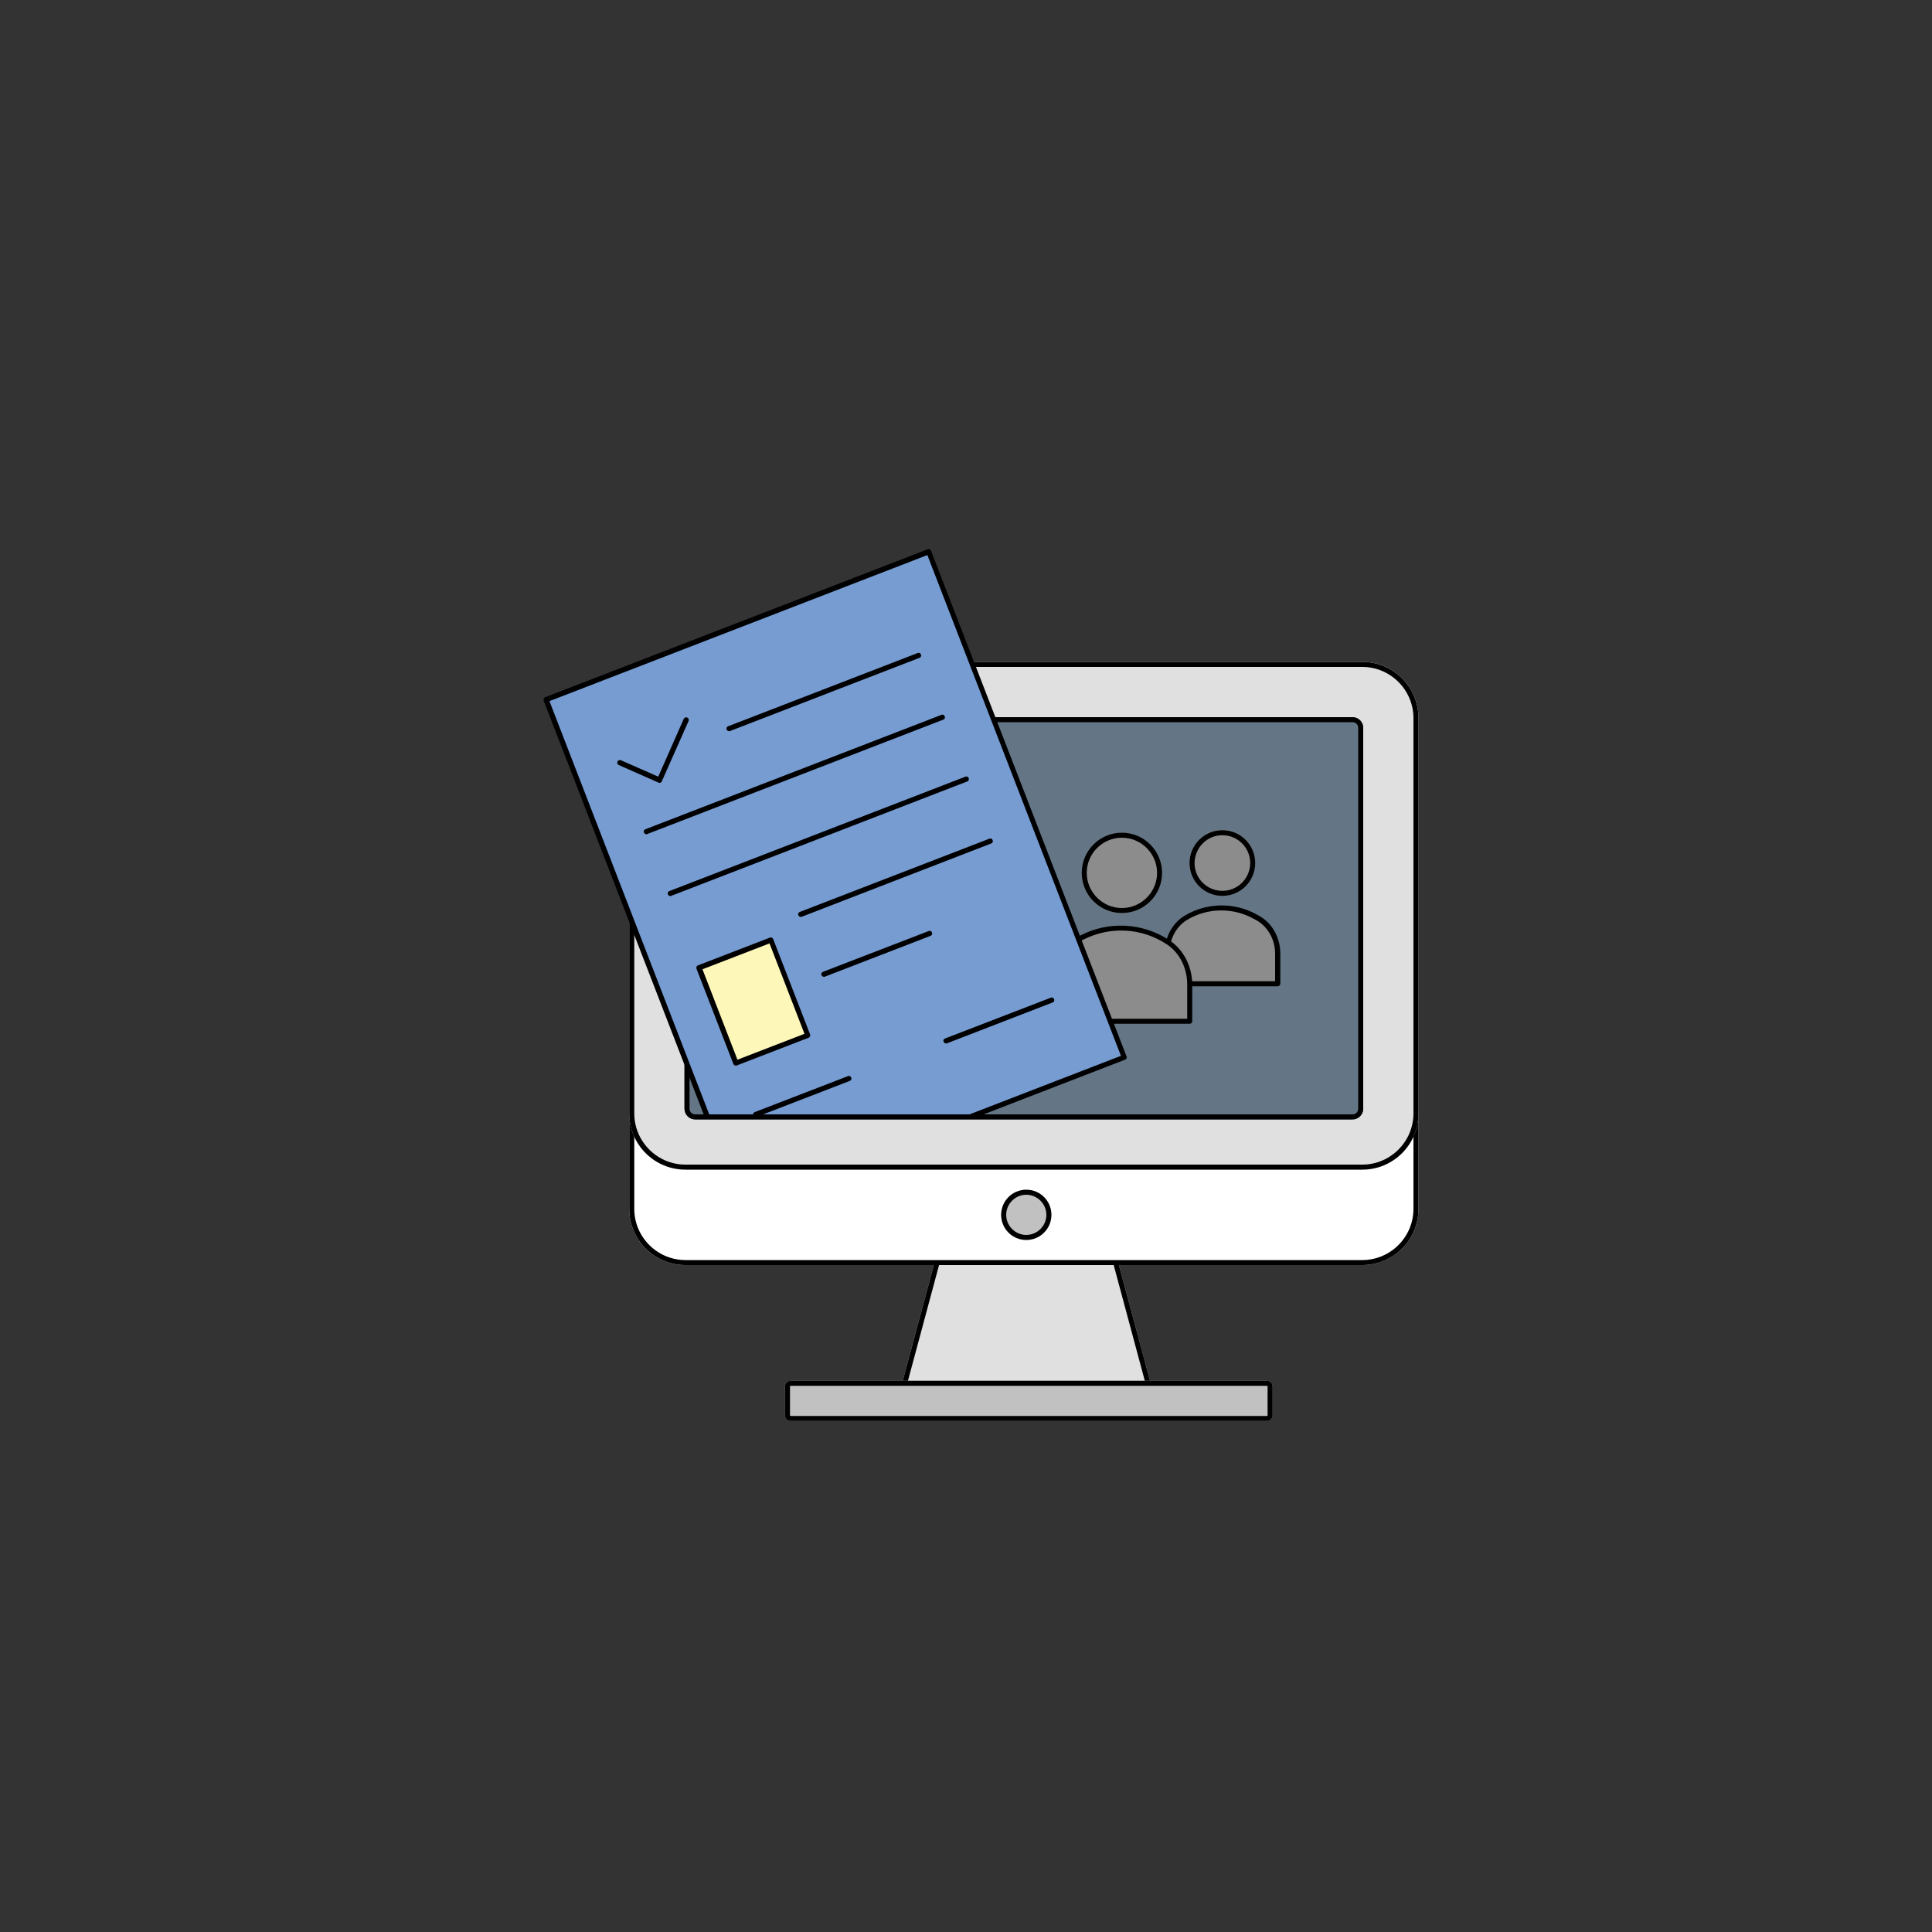 <?xml version="1.0" encoding="utf-8"?>
<!-- Generator: Adobe Illustrator 21.1.0, SVG Export Plug-In . SVG Version: 6.00 Build 0)  -->
<svg version="1.1" id="Layer_1" xmlns="http://www.w3.org/2000/svg" xmlns:xlink="http://www.w3.org/1999/xlink" x="0px" y="0px"
	 viewBox="0 0 1000 1000" style="enable-background:new 0 0 1000 1000;" xml:space="preserve">
<rect x="0" y="0" width="1000" height="1000" fill="#333333" stroke="none"/>
<style type="text/css">
	.st0{display:none;}
	.st1{display:inline;}
	.st2{fill:#769CD2;}
	.st3{fill:#FFFFFF;}
	.st4{fill:#FDF7BA;}
	.st5{fill:#E0E0E0;}
	.st6{fill:#C1C1C1;}
	.st7{fill:#B6D7F2;}
	.st8{fill:none;stroke:#000000;stroke-miterlimit:10;}
	.st9{opacity:0.45;}
	.st10{clip-path:url(#SVGID_2_);}
	.st11{fill:#B7C9E8;}
</style>
<g class="st0">
	<g class="st1">
		<path class="st2" d="M608.7,568.6H379.8c-16.3,0-29.6-13.2-29.6-29.6V377.6c0-16.3,13.2-29.6,29.6-29.6h192.8
			c36.3,0,65.7,29.4,65.7,65.7v125.4C638.3,555.4,625.1,568.6,608.7,568.6z"/>
		<path d="M608.7,570.7H379.8c-17.5,0-31.7-14.2-31.7-31.7V377.6c0-17.5,14.2-31.7,31.7-31.7h192.8c37.4,0,67.8,30.4,67.8,67.8
			v125.4C640.4,556.5,626.2,570.7,608.7,570.7z M379.8,350.1c-15.2,0-27.5,12.3-27.5,27.5v161.5c0,15.2,12.3,27.5,27.5,27.5h228.9
			c15.2,0,27.5-12.3,27.5-27.5V413.7c0-35.1-28.5-63.6-63.6-63.6H379.8z"/>
	</g>
	<g class="st1">
		<path class="st2" d="M653.6,416.1V489c0,3.9,1.6,7.6,4.5,10.2l59.5,54.9c6,5.5,15.7,1.3,15.7-6.9V367c0-7.8-8.9-12.2-15.1-7.4
			L659,405.1C655.6,407.7,653.6,411.8,653.6,416.1z"/>
		<path d="M723.9,558.7c-2.8,0-5.5-1-7.7-3.1l-59.5-54.9c-3.3-3-5.2-7.3-5.2-11.8v-72.8c0-4.9,2.3-9.7,6.3-12.7l59.2-45.5
			c3.5-2.7,8.1-3.1,12-1.2s6.4,5.9,6.4,10.3v180.3c0,4.6-2.6,8.6-6.9,10.5C727,558.4,725.4,558.7,723.9,558.7z M723.9,359.7
			c-1.6,0-3.1,0.5-4.4,1.5l-59.2,45.5c-2.9,2.2-4.6,5.7-4.6,9.4V489c0,3.3,1.4,6.5,3.8,8.7l59.5,54.9c2.6,2.4,5.7,2.2,7.9,1.3
			c2.1-0.9,4.4-3.2,4.4-6.7V367c0-2.8-1.5-5.3-4.1-6.5C726.1,359.9,725,359.7,723.9,359.7z"/>
	</g>
	<g class="st1">
		<circle class="st3" cx="349.4" cy="569.3" r="82.8"/>
		<path d="M349.4,654.1c-46.8,0-84.8-38.1-84.8-84.8c0-46.8,38.1-84.8,84.8-84.8s84.8,38.1,84.8,84.8
			C434.3,616.1,396.2,654.1,349.4,654.1z M349.4,488.6c-44.5,0-80.7,36.2-80.7,80.7s36.2,80.7,80.7,80.7s80.7-36.2,80.7-80.7
			C430.1,524.8,393.9,488.6,349.4,488.6z"/>
	</g>
	<g class="st1">
		<path class="st4" d="M391.1,560.9h-33.3v-33.3c0-2.3-1.9-4.2-4.2-4.2h-8.2c-2.3,0-4.2,1.9-4.2,4.2v33.3h-33.3
			c-2.3,0-4.2,1.9-4.2,4.2v8.2c0,2.3,1.9,4.2,4.2,4.2h33.3V611c0,2.3,1.9,4.2,4.2,4.2h8.2c2.3,0,4.2-1.9,4.2-4.2v-33.3h33.3
			c2.3,0,4.2-1.9,4.2-4.2v-8.2C395.4,562.8,393.5,560.9,391.1,560.9z"/>
		<path d="M353.6,617.3h-8.2c-3.5,0-6.3-2.8-6.3-6.3v-31.3h-31.3c-3.5,0-6.3-2.8-6.3-6.3v-8.2c0-3.5,2.8-6.3,6.3-6.3H339v-31.3
			c0-3.5,2.8-6.3,6.3-6.3h8.2c3.5,0,6.3,2.8,6.3,6.3v31.3h31.3c3.5,0,6.3,2.8,6.3,6.3v8.2c0,3.5-2.8,6.3-6.3,6.3h-31.3V611
			C359.9,614.5,357,617.3,353.6,617.3z M307.7,563c-1.2,0-2.1,1-2.1,2.1v8.2c0,1.2,1,2.1,2.1,2.1H341c1.2,0,2.1,0.9,2.1,2.1V611
			c0,1.2,1,2.1,2.1,2.1h8.2c1.2,0,2.1-1,2.1-2.1v-33.3c0-1.2,0.9-2.1,2.1-2.1h33.3c1.2,0,2.1-1,2.1-2.1v-8.2c0-1.2-1-2.1-2.1-2.1
			h-33.3c-1.2,0-2.1-0.9-2.1-2.1v-33.3c0-1.2-1-2.1-2.1-2.1h-8.2c-1.2,0-2.1,1-2.1,2.1v33.3c0,1.2-0.9,2.1-2.1,2.1h-33.3V563z"/>
	</g>
</g>
<g>
	<g>
		<polygon class="st5" points="596.3,718.6 466.2,718.6 484.4,650.9 578.1,650.9 		"/>
		<path d="M576.1,653.5l16.8,62.5H469.6l16.8-62.5H576.1 M578.1,650.9h-93.7l-18.2,67.7h130.1L578.1,650.9L578.1,650.9z"/>
	</g>
	<g>
		<path class="st6" d="M655.8,735.5H409.2c-1.6,0-2.9-1.3-2.9-2.9v-15c0-1.6,1.3-2.9,2.9-2.9h246.6c1.6,0,2.9,1.3,2.9,2.9v15
			C658.7,734.2,657.4,735.5,655.8,735.5z"/>
		<path d="M655.8,717.3c0.2,0,0.3,0.1,0.3,0.3v15c0,0.2-0.1,0.3-0.3,0.3H409.2c-0.2,0-0.3-0.1-0.3-0.3v-15c0-0.2,0.1-0.3,0.3-0.3
			H655.8 M655.8,714.7H409.2c-1.6,0-2.9,1.3-2.9,2.9v15c0,1.6,1.3,2.9,2.9,2.9h246.6c1.6,0,2.9-1.3,2.9-2.9v-15
			C658.7,716,657.4,714.7,655.8,714.7L655.8,714.7z"/>
	</g>
	<g>
		<path class="st3" d="M705.1,654.8H354.8c-16.1,0-29.1-13-29.1-29.1v-254c0-16.1,13-29.1,29.1-29.1h350.3c16.1,0,29.1,13,29.1,29.1
			v254C734.2,641.8,721.2,654.8,705.1,654.8z"/>
		<path d="M705.1,345.2c14.6,0,26.5,11.9,26.5,26.5v254c0,14.6-11.9,26.5-26.5,26.5H354.8c-14.6,0-26.5-11.9-26.5-26.5v-254
			c0-14.6,11.9-26.5,26.5-26.5H705.1 M705.1,342.6H354.8c-16.1,0-29.1,13-29.1,29.1v254c0,16.1,13,29.1,29.1,29.1h350.3
			c16.1,0,29.1-13,29.1-29.1v-254C734.2,355.6,721.2,342.6,705.1,342.6L705.1,342.6z"/>
	</g>
	<g>
		<path class="st5" d="M705.1,605.4H354.8c-16.1,0-29.1-13-29.1-29.1V371.7c0-16.1,13-29.1,29.1-29.1h350.3
			c16.1,0,29.1,13,29.1,29.1v204.6C734.2,592.4,721.2,605.4,705.1,605.4z"/>
		<path d="M705.1,345.2c14.6,0,26.5,11.9,26.5,26.5v204.6c0,14.6-11.9,26.5-26.5,26.5H354.8c-14.6,0-26.5-11.9-26.5-26.5V371.7
			c0-14.6,11.9-26.5,26.5-26.5H705.1 M705.1,342.6H354.8c-16.1,0-29.1,13-29.1,29.1v204.6c0,16.1,13,29.1,29.1,29.1h350.3
			c16.1,0,29.1-13,29.1-29.1V371.7C734.2,355.6,721.2,342.6,705.1,342.6L705.1,342.6z"/>
	</g>
	<g>
		<path class="st7" d="M700.1,579.4H359.8c-3,0-5.5-2.5-5.5-5.5V376.7c0-3,2.5-5.5,5.5-5.5h340.3c3,0,5.5,2.5,5.5,5.5v197.2
			C705.6,576.9,703.1,579.4,700.1,579.4z"/>
		<path d="M700.1,373.8c1.6,0,2.9,1.3,2.9,2.9v197.2c0,1.6-1.3,2.9-2.9,2.9H359.8c-1.6,0-2.9-1.3-2.9-2.9V376.7
			c0-1.6,1.3-2.9,2.9-2.9H700.1 M700.1,371.2H359.8c-3,0-5.5,2.5-5.5,5.5v197.2c0,3,2.5,5.5,5.5,5.5h340.3c3,0,5.5-2.5,5.5-5.5
			V376.7C705.6,373.7,703.1,371.2,700.1,371.2L700.1,371.2z"/>
	</g>
	<g>
		<circle class="st6" cx="531.2" cy="628.8" r="13"/>
		<path d="M531.2,618.4c5.7,0,10.4,4.7,10.4,10.4s-4.7,10.4-10.4,10.4s-10.4-4.7-10.4-10.4S525.5,618.4,531.2,618.4 M531.2,615.8
			c-7.2,0-13,5.8-13,13s5.8,13,13,13c7.2,0,13-5.8,13-13S538.4,615.8,531.2,615.8L531.2,615.8z"/>
	</g>
	<path class="st8" d="M496.1,528.6"/>
	<g>
		<g>
			<path class="st3" d="M554.6,509.2h-57.2v-15.9c0-7.7,3.8-14.7,9.8-18.3h0c10.9-6.5,24.7-6.7,35.8-0.6l1.3,0.7
				c6.3,3.5,10.3,10.7,10.3,18.6V509.2z"/>
			<path d="M554.6,510.5h-57.2c-0.7,0-1.3-0.6-1.3-1.3v-15.9c0-8.1,4-15.6,10.5-19.4c11.3-6.8,25.6-7,37.1-0.6l1.3,0.7
				c6.8,3.8,11,11.3,11,19.7v15.4C555.9,509.9,555.4,510.5,554.6,510.5z M498.7,507.9h54.6v-14.1c0-7.5-3.7-14.1-9.7-17.5l-1.3-0.7
				c-10.8-6-24-5.8-34.5,0.5c-5.7,3.4-9.2,10-9.2,17.2V507.9z"/>
		</g>
		<g>
			<circle class="st3" cx="526" cy="446.6" r="17"/>
			<path d="M526,432.3c7.9,0,14.4,6.4,14.4,14.4c0,7.9-6.4,14.4-14.4,14.4s-14.4-6.4-14.4-14.4C511.7,438.7,518.1,432.3,526,432.3
				 M526,429.7c-9.4,0-17,7.6-17,17c0,9.4,7.6,17,17,17s17-7.6,17-17C543,437.3,535.4,429.7,526,429.7L526,429.7z"/>
		</g>
	</g>
	<g>
		<g>
			<path class="st3" d="M661.3,509.2h-57.2v-15.9c0-7.7,3.8-14.7,9.8-18.3h0c10.9-6.5,24.7-6.7,35.8-0.6l1.3,0.7
				c6.3,3.5,10.3,10.7,10.3,18.6V509.2z"/>
			<path d="M661.3,510.5h-57.2c-0.7,0-1.3-0.6-1.3-1.3v-15.9c0-8.1,4-15.6,10.5-19.4c11.3-6.8,25.6-7,37.1-0.6l1.3,0.7
				c6.8,3.8,11,11.3,11,19.7v15.4C662.6,509.9,662.1,510.5,661.3,510.5z M605.4,507.9H660v-14.1c0-7.5-3.7-14.1-9.7-17.5l-1.3-0.7
				c-10.8-6-24-5.8-34.5,0.5c-5.7,3.4-9.2,10-9.2,17.2V507.9z"/>
		</g>
		<g>
			<circle class="st3" cx="632.7" cy="446.6" r="17"/>
			<path d="M632.7,432.3c7.9,0,14.4,6.4,14.4,14.4c0,7.9-6.4,14.4-14.4,14.4s-14.4-6.4-14.4-14.4
				C618.4,438.7,624.8,432.3,632.7,432.3 M632.7,429.7c-9.4,0-17,7.6-17,17c0,9.4,7.6,17,17,17s17-7.6,17-17
				C649.7,437.3,642.1,429.7,632.7,429.7L632.7,429.7z"/>
		</g>
	</g>
	<g>
		<g>
			<path class="st3" d="M615.8,528.6h-70.3v-19.5c0-9.4,4.6-18,12.1-22.5l0,0c13.3-8,30.3-8.3,44-0.7l1.5,0.9
				c7.8,4.3,12.7,13.2,12.7,22.8V528.6z"/>
			<path d="M615.8,529.9h-70.3c-0.7,0-1.3-0.6-1.3-1.3v-19.5c0-9.9,4.9-18.9,12.7-23.6c13.8-8.3,31.2-8.5,45.3-0.7l1.5,0.9
				c8.2,4.6,13.4,13.8,13.4,24v19C617.1,529.3,616.5,529.9,615.8,529.9z M546.8,527.3h67.7v-17.7c0-9.3-4.6-17.6-12-21.7l-1.5-0.9
				c-13.3-7.4-29.6-7.1-42.7,0.7c-7.1,4.2-11.4,12.4-11.4,21.4V527.3z"/>
		</g>
		<g>
			<circle class="st3" cx="580.7" cy="451.9" r="20.8"/>
			<path d="M580.7,433.6c10,0,18.2,8.2,18.2,18.2c0,10-8.2,18.2-18.2,18.2s-18.2-8.2-18.2-18.2C562.5,441.8,570.6,433.6,580.7,433.6
				 M580.7,431c-11.5,0-20.8,9.3-20.8,20.8c0,11.5,9.3,20.8,20.8,20.8c11.5,0,20.8-9.3,20.8-20.8C601.5,440.4,592.2,431,580.7,431
				L580.7,431z"/>
		</g>
	</g>
	<g class="st9">
		<path d="M700.1,579.4H359.8c-3,0-5.5-2.5-5.5-5.5V376.7c0-3,2.5-5.5,5.5-5.5h340.3c3,0,5.5,2.5,5.5,5.5v197.2
			C705.6,576.9,703.1,579.4,700.1,579.4z"/>
		<path d="M700.1,373.8c1.6,0,2.9,1.3,2.9,2.9v197.2c0,1.6-1.3,2.9-2.9,2.9H359.8c-1.6,0-2.9-1.3-2.9-2.9V376.7
			c0-1.6,1.3-2.9,2.9-2.9H700.1 M700.1,371.2H359.8c-3,0-5.5,2.5-5.5,5.5v197.2c0,3,2.5,5.5,5.5,5.5h340.3c3,0,5.5-2.5,5.5-5.5
			V376.7C705.6,373.7,703.1,371.2,700.1,371.2L700.1,371.2z"/>
	</g>
	<g>
		<defs>
			<path id="SVGID_1_" d="M703.2,576.8H273.4c-4.2,0-7.6-3.4-7.6-7.6V272.1c0-4.2,3.4-7.6,7.6-7.6h429.8c4.2,0,7.6,3.4,7.6,7.6
				v297.1C710.8,573.4,707.4,576.8,703.2,576.8z"/>
		</defs>
		<clipPath id="SVGID_2_">
			<use xlink:href="#SVGID_1_"  style="overflow:visible;"/>
		</clipPath>
		<g class="st10">
			<g>
				
					<rect x="326.1" y="314.4" transform="matrix(0.933 -0.36 0.36 0.933 -134.863 186.407)" class="st2" width="212.4" height="280.6"/>
				<path d="M383.8,625.2c-0.2,0-0.4,0-0.5-0.1c-0.3-0.1-0.6-0.4-0.7-0.7L281.4,362.6c-0.1-0.3-0.1-0.7,0-1c0.1-0.3,0.4-0.6,0.7-0.7
					l198.1-76.6c0.7-0.3,1.5,0.1,1.7,0.8l101.2,261.7c0.3,0.7-0.1,1.5-0.8,1.7l-198.1,76.6C384.1,625.2,383.9,625.2,383.8,625.2z
					 M284.4,362.9l100.2,259.2l195.6-75.6L480,287.3L284.4,362.9z"/>
			</g>
			<g>
				<polyline class="st2" points="320.8,394.8 341.4,403.9 355.2,372.8 				"/>
				<path d="M341.4,405.2c-0.2,0-0.4,0-0.5-0.1l-20.6-9.1c-0.7-0.3-1-1.1-0.7-1.8c0.3-0.7,1.1-1,1.8-0.7l19.3,8.5l13.2-29.9
					c0.3-0.7,1.1-1,1.8-0.7c0.7,0.3,1,1.1,0.7,1.8l-13.8,31.1C342.4,404.9,341.9,405.2,341.4,405.2z"/>
			</g>
			<g>
				<line class="st11" x1="377.4" y1="377.1" x2="475.4" y2="339.2"/>
				<path d="M377.4,378.5c-0.5,0-1-0.3-1.3-0.9c-0.3-0.7,0.1-1.5,0.8-1.7l98.1-37.9c0.7-0.3,1.5,0.1,1.7,0.8
					c0.3,0.7-0.1,1.5-0.8,1.7l-98.1,37.9C377.7,378.4,377.5,378.5,377.4,378.5z"/>
			</g>
			<g>
				<line class="st11" x1="334.6" y1="430.4" x2="487.8" y2="371.2"/>
				<path d="M334.6,431.8c-0.5,0-1.1-0.3-1.3-0.9c-0.3-0.7,0.1-1.5,0.8-1.7L487.3,370c0.7-0.3,1.5,0.1,1.7,0.8
					c0.3,0.7-0.1,1.5-0.8,1.7l-153.2,59.2C334.9,431.8,334.8,431.8,334.6,431.8z"/>
			</g>
			<g>
				<line class="st11" x1="347" y1="462.5" x2="500.2" y2="403.3"/>
				<path d="M347,463.8c-0.5,0-1-0.3-1.3-0.9c-0.3-0.7,0.1-1.5,0.8-1.7L499.7,402c0.7-0.3,1.5,0.1,1.7,0.8c0.3,0.7-0.1,1.5-0.8,1.7
					l-153.2,59.2C347.3,463.8,347.2,463.8,347,463.8z"/>
			</g>
			<g>
				<line class="st11" x1="414.5" y1="473.2" x2="512.6" y2="435.3"/>
				<path d="M414.5,474.6c-0.5,0-1-0.3-1.3-0.9c-0.3-0.7,0.1-1.5,0.8-1.7l98.1-37.9c0.7-0.3,1.5,0.1,1.7,0.8
					c0.3,0.7-0.1,1.5-0.8,1.7L415,474.5C414.8,474.5,414.7,474.6,414.5,474.6z"/>
			</g>
			<g>
				<line class="st11" x1="426.5" y1="504.3" x2="481.2" y2="483.1"/>
				<path d="M426.5,505.6c-0.5,0-1-0.3-1.3-0.9c-0.3-0.7,0.1-1.5,0.8-1.7l54.7-21.1c0.7-0.3,1.5,0.1,1.7,0.8
					c0.3,0.7-0.1,1.5-0.8,1.7L427,505.5C426.8,505.6,426.7,505.6,426.5,505.6z"/>
			</g>
			<g>
				<line class="st11" x1="391.2" y1="576.8" x2="439.4" y2="558.2"/>
				<path d="M391.2,578.2c-0.5,0-1-0.3-1.3-0.9c-0.3-0.7,0.1-1.5,0.8-1.7l48.2-18.6c0.7-0.3,1.5,0.1,1.7,0.8
					c0.3,0.7-0.1,1.5-0.8,1.7l-48.2,18.6C391.5,578.1,391.4,578.2,391.2,578.2z"/>
			</g>
			<g>
				<line class="st11" x1="489.7" y1="538.8" x2="544.4" y2="517.6"/>
				<path d="M489.7,540.1c-0.5,0-1-0.3-1.3-0.9c-0.3-0.7,0.1-1.5,0.8-1.7l54.7-21.1c0.7-0.3,1.5,0.1,1.7,0.8
					c0.3,0.7-0.1,1.5-0.8,1.7L490.2,540C490,540.1,489.8,540.1,489.7,540.1z"/>
			</g>
			<g>
				
					<rect x="370" y="492" transform="matrix(0.933 -0.36 0.36 0.933 -160.634 175.429)" class="st4" width="39.9" height="52.8"/>
				<path d="M380.9,551.6c-0.5,0-1-0.3-1.3-0.9l-19.1-49.3c-0.1-0.3-0.1-0.7,0-1c0.1-0.3,0.4-0.6,0.7-0.7l37.3-14.4
					c0.7-0.3,1.5,0.1,1.7,0.8l19.1,49.3c0.1,0.3,0.1,0.7,0,1c-0.1,0.3-0.4,0.6-0.7,0.7l-37.3,14.4
					C381.2,551.5,381.1,551.6,380.9,551.6z M363.6,501.7l18.1,46.8l34.7-13.4l-18.1-46.8L363.6,501.7z"/>
			</g>
		</g>
	</g>
</g>
</svg>
